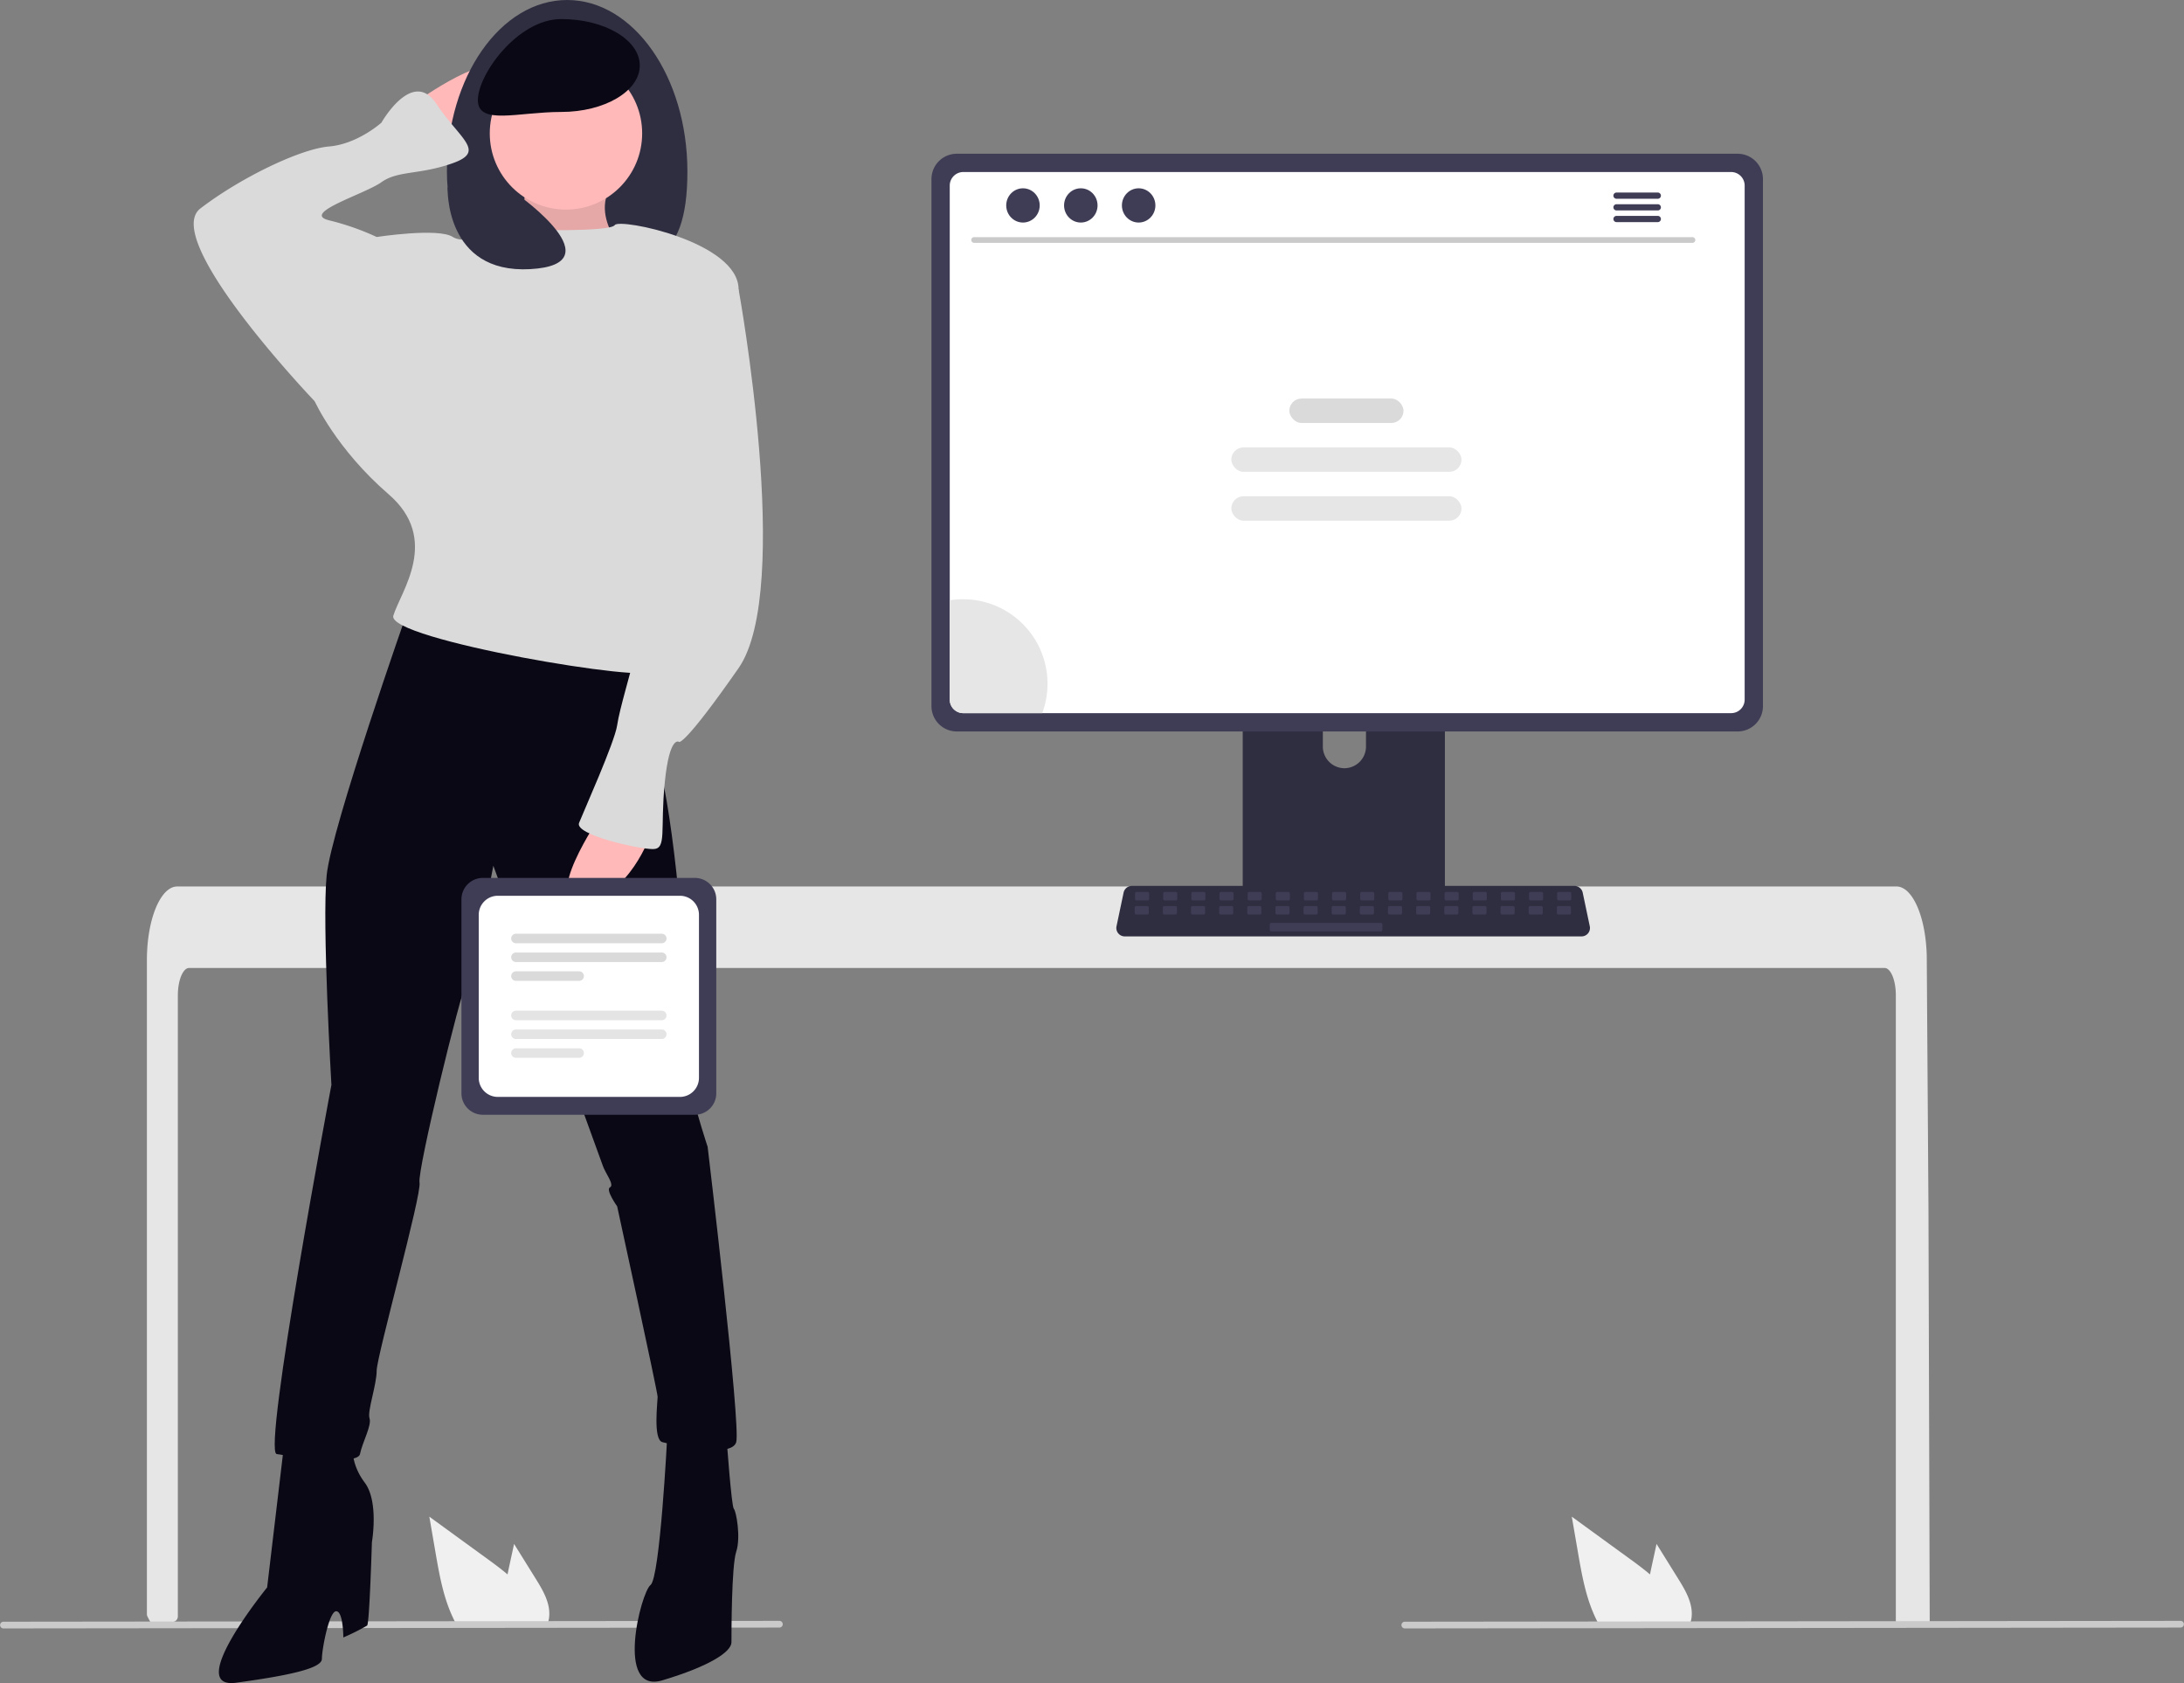 <svg xmlns="http://www.w3.org/2000/svg" width="776.131" height="597.953" viewBox="0 0 776.131 597.953" xmlns:xlink="http://www.w3.org/1999/xlink" role="img" artist="Katerina Limpitsouni" source="https://undraw.co/">
  <rect x="0" y="0" width="776.131" height="597.953" fill="#808080" stroke="none"/>
  <g id="Group_250" data-name="Group 250" transform="translate(-588.934 -261.267)">
    <path id="Path_4007-190" data-name="Path 4007" d="M902.658,524.88c0-5.36-1.8-9.71-4.01-9.72H296.158c-2.22.01-4.01,4.36-4.02,9.72V745.523a2,2,0,0,1-1.809,1.994q-2.425.233-4.851.433c-.04,0-.08.01-.12.01-.88.08-1.76.14-2.64.21h-.01q-.679-1.255-1.342-2.533a2.011,2.011,0,0,1-.228-.929V512.27c0-1.48.06-2.97.16-4.44a56.881,56.881,0,0,1,.75-6.02c1.69-9.29,5.51-15.58,9.85-15.6h611a4.682,4.682,0,0,1,1.84.39,7.174,7.174,0,0,1,2.27,1.59,14.068,14.068,0,0,1,2.23,3.05c2.14,3.77,3.67,9.39,4.21,15.93,0,.06.01.12.01.18.14,1.62.21,3.27.2,4.92l.14,21.43.09,12.78.27,40.1.1,14.24.44,146.2h0a2,2,0,0,1-2,2h-8.04a2,2,0,0,1-2-2Z" transform="translate(360 90)" fill="#e6e6e6"/>
    <path id="Path_4018-191" data-name="Path 4018" d="M738.942,385.934H674.023a3.464,3.464,0,0,0-3.459,3.467V491.955H742.41V389.4a3.466,3.466,0,0,0-3.468-3.467ZM706.7,444.2a7.7,7.7,0,0,1-7.666-7.666V424.71a7.666,7.666,0,1,1,15.332,0v11.829A7.7,7.7,0,0,1,706.7,444.2Z" transform="translate(360 90)" fill="#2f2e41"/>
    <path id="Path_4019-192" data-name="Path 4019" d="M670.341,488.675v9.894a1.938,1.938,0,0,0,1.934,1.934H740.7a1.944,1.944,0,0,0,1.934-1.934v-9.894Z" transform="translate(360 90)" fill="#3f3d56"/>
    <path id="Path_4020-193" data-name="Path 4020" d="M846.443,225.888h-277.5a9.008,9.008,0,0,0-8.994,8.994V422.144a9,9,0,0,0,8.994,8.994h277.5a9,9,0,0,0,8.994-8.994V234.882A9.008,9.008,0,0,0,846.443,225.888Z" transform="translate(360 90)" fill="#3f3d56"/>
    <path id="Path_4021-194" data-name="Path 4021" d="M844.126,232.384H571.256a4.821,4.821,0,0,0-4.81,4.82v182.62a4.818,4.818,0,0,0,4.81,4.81h272.87a4.818,4.818,0,0,0,4.81-4.81V237.2a4.82,4.82,0,0,0-4.81-4.82Z" transform="translate(360 90)" fill="#fff"/>
    <path id="Path_4022-195" data-name="Path 4022" d="M790.976,503.947H628.633a2.986,2.986,0,0,1-2.922-3.6l2.519-11.964a3,3,0,0,1,2.922-2.371H788.457a3,3,0,0,1,2.922,2.371l2.519,11.964a2.986,2.986,0,0,1-2.922,3.6Z" transform="translate(360 90)" fill="#2f2e41"/>
    <rect id="Rectangle_846" data-name="Rectangle 846" width="5" height="3" rx="0.488" transform="translate(992.305 578.165)" fill="#3f3d56"/>
    <rect id="Rectangle_847" data-name="Rectangle 847" width="5" height="3" rx="0.488" transform="translate(1002.305 578.165)" fill="#3f3d56"/>
    <rect id="Rectangle_848" data-name="Rectangle 848" width="5" height="3" rx="0.488" transform="translate(1012.305 578.165)" fill="#3f3d56"/>
    <rect id="Rectangle_849" data-name="Rectangle 849" width="5" height="3" rx="0.488" transform="translate(1022.305 578.165)" fill="#3f3d56"/>
    <rect id="Rectangle_850" data-name="Rectangle 850" width="5" height="3" rx="0.488" transform="translate(1032.305 578.165)" fill="#3f3d56"/>
    <rect id="Rectangle_851" data-name="Rectangle 851" width="5" height="3" rx="0.488" transform="translate(1042.305 578.165)" fill="#3f3d56"/>
    <rect id="Rectangle_852" data-name="Rectangle 852" width="5" height="3" rx="0.488" transform="translate(1052.305 578.165)" fill="#3f3d56"/>
    <rect id="Rectangle_853" data-name="Rectangle 853" width="5" height="3" rx="0.488" transform="translate(1062.305 578.165)" fill="#3f3d56"/>
    <rect id="Rectangle_854" data-name="Rectangle 854" width="5" height="3" rx="0.488" transform="translate(1072.305 578.165)" fill="#3f3d56"/>
    <rect id="Rectangle_855" data-name="Rectangle 855" width="5" height="3" rx="0.488" transform="translate(1082.305 578.165)" fill="#3f3d56"/>
    <rect id="Rectangle_856" data-name="Rectangle 856" width="5" height="3" rx="0.488" transform="translate(1092.305 578.165)" fill="#3f3d56"/>
    <rect id="Rectangle_857" data-name="Rectangle 857" width="5" height="3" rx="0.488" transform="translate(1102.305 578.165)" fill="#3f3d56"/>
    <rect id="Rectangle_858" data-name="Rectangle 858" width="5" height="3" rx="0.488" transform="translate(1112.305 578.165)" fill="#3f3d56"/>
    <rect id="Rectangle_859" data-name="Rectangle 859" width="5" height="3" rx="0.488" transform="translate(1122.305 578.165)" fill="#3f3d56"/>
    <rect id="Rectangle_860" data-name="Rectangle 860" width="5" height="3" rx="0.488" transform="translate(1132.305 578.165)" fill="#3f3d56"/>
    <rect id="Rectangle_861" data-name="Rectangle 861" width="5" height="3" rx="0.488" transform="translate(1142.305 578.165)" fill="#3f3d56"/>
    <rect id="Rectangle_862" data-name="Rectangle 862" width="5" height="3" rx="0.488" transform="translate(992.187 583.165)" fill="#3f3d56"/>
    <rect id="Rectangle_863" data-name="Rectangle 863" width="5" height="3" rx="0.488" transform="translate(1002.187 583.165)" fill="#3f3d56"/>
    <rect id="Rectangle_864" data-name="Rectangle 864" width="5" height="3" rx="0.488" transform="translate(1012.187 583.165)" fill="#3f3d56"/>
    <rect id="Rectangle_865" data-name="Rectangle 865" width="5" height="3" rx="0.488" transform="translate(1022.187 583.165)" fill="#3f3d56"/>
    <rect id="Rectangle_866" data-name="Rectangle 866" width="5" height="3" rx="0.488" transform="translate(1032.187 583.165)" fill="#3f3d56"/>
    <rect id="Rectangle_867" data-name="Rectangle 867" width="5" height="3" rx="0.488" transform="translate(1042.187 583.165)" fill="#3f3d56"/>
    <rect id="Rectangle_868" data-name="Rectangle 868" width="5" height="3" rx="0.488" transform="translate(1052.187 583.165)" fill="#3f3d56"/>
    <rect id="Rectangle_869" data-name="Rectangle 869" width="5" height="3" rx="0.488" transform="translate(1062.187 583.165)" fill="#3f3d56"/>
    <rect id="Rectangle_870" data-name="Rectangle 870" width="5" height="3" rx="0.488" transform="translate(1072.187 583.165)" fill="#3f3d56"/>
    <rect id="Rectangle_871" data-name="Rectangle 871" width="5" height="3" rx="0.488" transform="translate(1082.187 583.165)" fill="#3f3d56"/>
    <rect id="Rectangle_872" data-name="Rectangle 872" width="5" height="3" rx="0.488" transform="translate(1092.187 583.165)" fill="#3f3d56"/>
    <rect id="Rectangle_873" data-name="Rectangle 873" width="5" height="3" rx="0.488" transform="translate(1102.187 583.165)" fill="#3f3d56"/>
    <rect id="Rectangle_874" data-name="Rectangle 874" width="5" height="3" rx="0.488" transform="translate(1112.187 583.165)" fill="#3f3d56"/>
    <rect id="Rectangle_875" data-name="Rectangle 875" width="5" height="3" rx="0.488" transform="translate(1122.187 583.165)" fill="#3f3d56"/>
    <rect id="Rectangle_876" data-name="Rectangle 876" width="5" height="3" rx="0.488" transform="translate(1132.187 583.165)" fill="#3f3d56"/>
    <rect id="Rectangle_877" data-name="Rectangle 877" width="5" height="3" rx="0.488" transform="translate(1142.187 583.165)" fill="#3f3d56"/>
    <rect id="Rectangle_878" data-name="Rectangle 878" width="40" height="3" rx="0.488" transform="translate(1040.187 589.165)" fill="#3f3d56"/>
    <path id="Path_4023-196" data-name="Path 4023" d="M825.334,732.182l-7.71-12.39-1.54,7.08c-.27,1.24-.54,2.5-.79,3.75-2.19-1.87-4.52-3.6-6.8-5.26q-10.5-7.62-20.99-15.26l2.19,12.7c1.35,7.82,2.76,15.8,6.1,22.95.37.81.77,1.61,1.2,2.39h32.54a10.5,10.5,0,0,0,.54-2.24.767.767,0,0,0,.01-.15C830.594,740.9,827.914,736.332,825.334,732.182Z" transform="translate(360 90)" fill="#f0f0f0"/>
    <path id="Path_4024-197" data-name="Path 4024" d="M385.334,732.182l-7.71-12.39-1.54,7.08c-.27,1.24-.54,2.5-.79,3.75-2.19-1.87-4.52-3.6-6.8-5.26q-10.5-7.62-20.99-15.26l2.19,12.7c1.35,7.82,2.76,15.8,6.1,22.95.37.81.77,1.61,1.2,2.39h32.54a10.488,10.488,0,0,0,.54-2.24.774.774,0,0,0,.01-.15C390.594,740.9,387.914,736.332,385.334,732.182Z" transform="translate(394 90)" fill="#f0f0f0"/>
    <path id="Path_4025-198" data-name="Path 4025" d="M1003.875,749.5l-275.75.307a1.191,1.191,0,0,1,0-2.381l275.75-.307a1.191,1.191,0,0,1,0,2.381Z" transform="translate(360 90)" fill="#cacaca"/>
    <path id="Path_4026-199" data-name="Path 4026" d="M830.41,257.545H575.086a1.016,1.016,0,0,1,0-2.031H830.41a1.016,1.016,0,0,1,0,2.031Z" transform="translate(360 90)" fill="#cacaca"/>
    <ellipse id="Ellipse_687" data-name="Ellipse 687" cx="5.95" cy="6.083" rx="5.95" ry="6.083" transform="translate(946.517 328.165)" fill="#3f3d56"/>
    <ellipse id="Ellipse_688" data-name="Ellipse 688" cx="5.95" cy="6.083" rx="5.95" ry="6.083" transform="translate(967.072 328.165)" fill="#3f3d56"/>
    <ellipse id="Ellipse_689" data-name="Ellipse 689" cx="5.95" cy="6.083" rx="5.95" ry="6.083" transform="translate(987.628 328.165)" fill="#3f3d56"/>
    <path id="Path_4027-200" data-name="Path 4027" d="M818.033,239.672h-14.6a1.106,1.106,0,1,0,0,2.211h14.6a1.106,1.106,0,1,0,0-2.211Z" transform="translate(360 90)" fill="#3f3d56"/>
    <path id="Path_4028-201" data-name="Path 4028" d="M818.033,243.822h-14.6a1.106,1.106,0,1,0,0,2.211h14.6a1.106,1.106,0,1,0,0-2.211Z" transform="translate(360 90)" fill="#3f3d56"/>
    <path id="Path_4029-202" data-name="Path 4029" d="M818.033,247.967h-14.6a1.106,1.106,0,1,0,0,2.211h14.6a1.106,1.106,0,1,0,0-2.211Z" transform="translate(360 90)" fill="#3f3d56"/>
    <rect id="Rectangle_879" data-name="Rectangle 879" width="40.582" height="8.678" rx="4.339" transform="translate(1047.12 402.863)" fill="#dadada"/>
    <rect id="Rectangle_880" data-name="Rectangle 880" width="81.802" height="8.678" rx="4.339" transform="translate(1026.51 420.22)" fill="#e6e6e6"/>
    <rect id="Rectangle_881" data-name="Rectangle 881" width="81.802" height="8.678" rx="4.339" transform="translate(1026.51 437.575)" fill="#e6e6e6"/>
    <path id="Path_4030-203" data-name="Path 4030" d="M601.186,414.164a29.815,29.815,0,0,1-1.88,10.47h-28.05a4.818,4.818,0,0,1-4.81-4.81v-35.28a29.634,29.634,0,0,1,4.74-.38,30,30,0,0,1,30,30Z" transform="translate(360 90)" fill="#e6e6e6"/>
    <path id="Path_4041-204" data-name="Path 4041" d="M471.875,749.5l-275.75.307a1.191,1.191,0,0,1,0-2.381l275.75-.307a1.191,1.191,0,1,1,0,2.381Z" transform="translate(394 90)" fill="#cacaca"/>
    <g id="Group_65" data-name="Group 65" transform="translate(-17627.836 -2386.115)">
      <path id="Path_1025-205" data-name="Path 1025" d="M833.659,275.919s27.078-19.462,30.463-10.154S843.813,292,843.813,292Z" transform="translate(17531.352 2407.426)" fill="#ffb9b9"/>
      <path id="Path_1026-206" data-name="Path 1026" d="M926.005,309.017c0,33.648-14.487,34.693-38.087,34.693s-47.377-1.045-47.377-34.693,19.132-60.925,42.732-60.925S926.005,275.369,926.005,309.017Z" transform="translate(17535.047 2399.29)" fill="#2f2e41"/>
      <path id="Path_1027-207" data-name="Path 1027" d="M863.722,288.248s3.385,25.385-12.693,27.078,52.463,6.769,52.463,6.769-17.77-16.077-8.462-28.77S863.722,288.248,863.722,288.248Z" transform="translate(17539.367 2419.636)" fill="#ffb9b9"/>
      <path id="Path_1028-208" data-name="Path 1028" d="M863.722,288.248s3.385,25.385-12.693,27.078,52.463,6.769,52.463,6.769-17.77-16.077-8.462-28.77S863.722,288.248,863.722,288.248Z" transform="translate(17539.367 2419.636)" opacity="0.1"/>
      <path id="Path_1029-209" data-name="Path 1029" d="M810.888,582.551l-5.923,49.925s-29.616,36.386-11,33.847,30.462-5.077,30.462-8.462,2.539-16.924,5.077-16.924,2.539,9.308,2.539,9.308a78.288,78.288,0,0,0,8.462-4.231c.846-.846,1.692-29.616,1.692-29.616s2.539-14.385-2.539-21.154-4.231-12.693-4.231-12.693Z" transform="translate(17506.736 2578.886)" fill="#090814"/>
      <path id="Path_1030-210" data-name="Path 1030" d="M895.5,580.349s-2.539,49.924-5.923,52.463-12.693,38.924,4.231,33.847,24.539-10.154,24.539-13.539,0-27.078,1.692-32.155,0-14.385-.846-15.231-2.539-24.539-2.539-24.539Z" transform="translate(17558.363 2577.703)" fill="#090814"/>
      <path id="Path_1031-211" data-name="Path 1031" d="M847.958,389.308s-27.078,77-28.77,93.926S820.88,557.7,820.88,557.7,796.341,688.01,801.418,688.856s28.77,4.231,29.616,0,4.231-10.154,3.385-12.693,2.539-11.847,2.539-16.924,16.077-62.617,15.231-66.848,14.385-66.848,16.924-71.925,9.308-40.617,9.308-40.617S916.5,583.93,917.345,586.468s4.231,6.769,2.539,7.616,2.539,6.769,2.539,6.769,14.385,66,14.385,67.694-1.692,15.231,1.692,16.078,24.539,5.923,26.232,0S954.577,579.7,954.577,579.7s-14.385-43.155-10.154-54.156-4.231-77-7.616-82.079-4.231-35.54-4.231-35.54Z" transform="translate(17513.668 2475.119)" fill="#090814"/>
      <circle id="Ellipse_178" data-name="Ellipse 178" cx="27.078" cy="27.078" r="27.078" transform="translate(18390.82 2667.691)" fill="#ffb9b9"/>
      <path id="Path_1032-212" data-name="Path 1032" d="M884.449,301.966s30.462.846,32.155-1.692,44,5.923,44,22.847-24.539,82.926-24.539,82.926-9.308,47.386-6.769,52.463-93.926-11-91.387-19.462,16.924-27.078-1.692-43.155-26.232-33-26.232-33l22-58.386s22-3.385,27.078,0S884.449,301.966,884.449,301.966Z" transform="translate(17518.639 2427.072)" fill="#dadada"/>
      <path id="Path_1033-213" data-name="Path 1033" d="M830.937,383.546l-5.923-4.231s-55-57.54-40.617-68.541,35.54-21.154,45.694-22,18.616-8.462,18.616-8.462,11-19.462,19.462-6.769,17.77,16.924,5.923,21.155-19.462,2.538-25.385,6.769-28.77,11-18.616,13.539a90.82,90.82,0,0,1,16.923,5.923l11,19.462Z" transform="translate(17503.611 2410.648)" fill="#dadada"/>
      <path id="Path_1034-214" data-name="Path 1034" d="M880.174,436.655s-22,32.155-5.923,30.462,23.693-23.693,23.693-23.693Z" transform="translate(17549.992 2500.544)" fill="#ffb9b9"/>
      <path id="Path_1035-215" data-name="Path 1035" d="M921.9,312.231l5.923,4.231s19.462,106.619,0,134.543-21.154,26.231-21.154,26.231-3.385-2.539-5.077,14.385.846,23.693-4.231,23.693-27.924-5.077-26.232-9.308,12.693-28.77,13.539-34.693,5.077-19.462,6.77-27.078-7.616-11.847-3.385-27.924,10.154-44.848,10.154-50.771S921.9,312.231,921.9,312.231Z" transform="translate(17551.424 2433.731)" fill="#dadada"/>
      <path id="Path_1036-216" data-name="Path 1036" d="M905.238,269c0,9.113-12.5,16.5-27.924,16.5S847.7,290.38,847.7,281.267s14.194-28.77,29.616-28.77S905.238,259.884,905.238,269Z" transform="translate(17538.891 2401.655)" fill="#090814"/>
      <path id="Path_1037-217" data-name="Path 1037" d="M840.708,291.447s-1.14,30.675,29.343,28.983-4.119-26.221-4.119-26.221Z" transform="translate(17535.133 2422.571)" fill="#2f2e41"/>
    </g>
    <g id="Group_243" data-name="Group 243" transform="translate(-130.367 -8.246)">
      <path id="Path_4010-218" data-name="Path 4010" d="M606.227,575.564H530.9a7.623,7.623,0,0,1-7.615-7.615V499.026a7.623,7.623,0,0,1,7.615-7.615h75.33a7.623,7.623,0,0,1,7.615,7.615v68.923A7.623,7.623,0,0,1,606.227,575.564Z" transform="translate(360 90)" fill="#3f3d56"/>
      <path id="Path_4011-219" data-name="Path 4011" d="M601.272,569.568h-64.74a6.769,6.769,0,0,1-6.761-6.761V504.869a6.769,6.769,0,0,1,6.761-6.761h64.74a6.769,6.769,0,0,1,6.761,6.761v57.938a6.769,6.769,0,0,1-6.761,6.761Z" transform="translate(359.66 89.65)" fill="#fff"/>
      <path id="Path_4012-220" data-name="Path 4012" d="M595.45,515.721H543.627a1.69,1.69,0,0,1,0-3.38H595.45a1.69,1.69,0,0,1,0,3.38Z" transform="translate(359.024 88.905)" fill="#dadada"/>
      <path id="Path_4013-221" data-name="Path 4013" d="M595.45,522.768H543.627a1.69,1.69,0,1,1,0-3.38H595.45a1.69,1.69,0,0,1,0,3.38Z" transform="translate(359.024 88.536)" fill="#dadada"/>
      <path id="Path_4014-222" data-name="Path 4014" d="M566.091,529.815H543.627a1.69,1.69,0,1,1,0-3.38h22.464a1.69,1.69,0,0,1,0,3.38Z" transform="translate(359.024 88.167)" fill="#dadada"/>
      <path id="Path_4015-223" data-name="Path 4015" d="M595.45,544.575H543.627a1.69,1.69,0,0,1,0-3.38H595.45a1.69,1.69,0,0,1,0,3.38Z" transform="translate(359.024 87.395)" fill="#e4e4e4"/>
      <path id="Path_4016-224" data-name="Path 4016" d="M595.45,551.622H543.627a1.69,1.69,0,1,1,0-3.38H595.45a1.69,1.69,0,0,1,0,3.38Z" transform="translate(359.024 87.026)" fill="#e4e4e4"/>
      <path id="Path_4017-225" data-name="Path 4017" d="M566.091,558.669H543.627a1.69,1.69,0,1,1,0-3.38h22.464a1.69,1.69,0,0,1,0,3.38Z" transform="translate(359.024 86.657)" fill="#e4e4e4"/>
    </g>
  </g>
</svg>